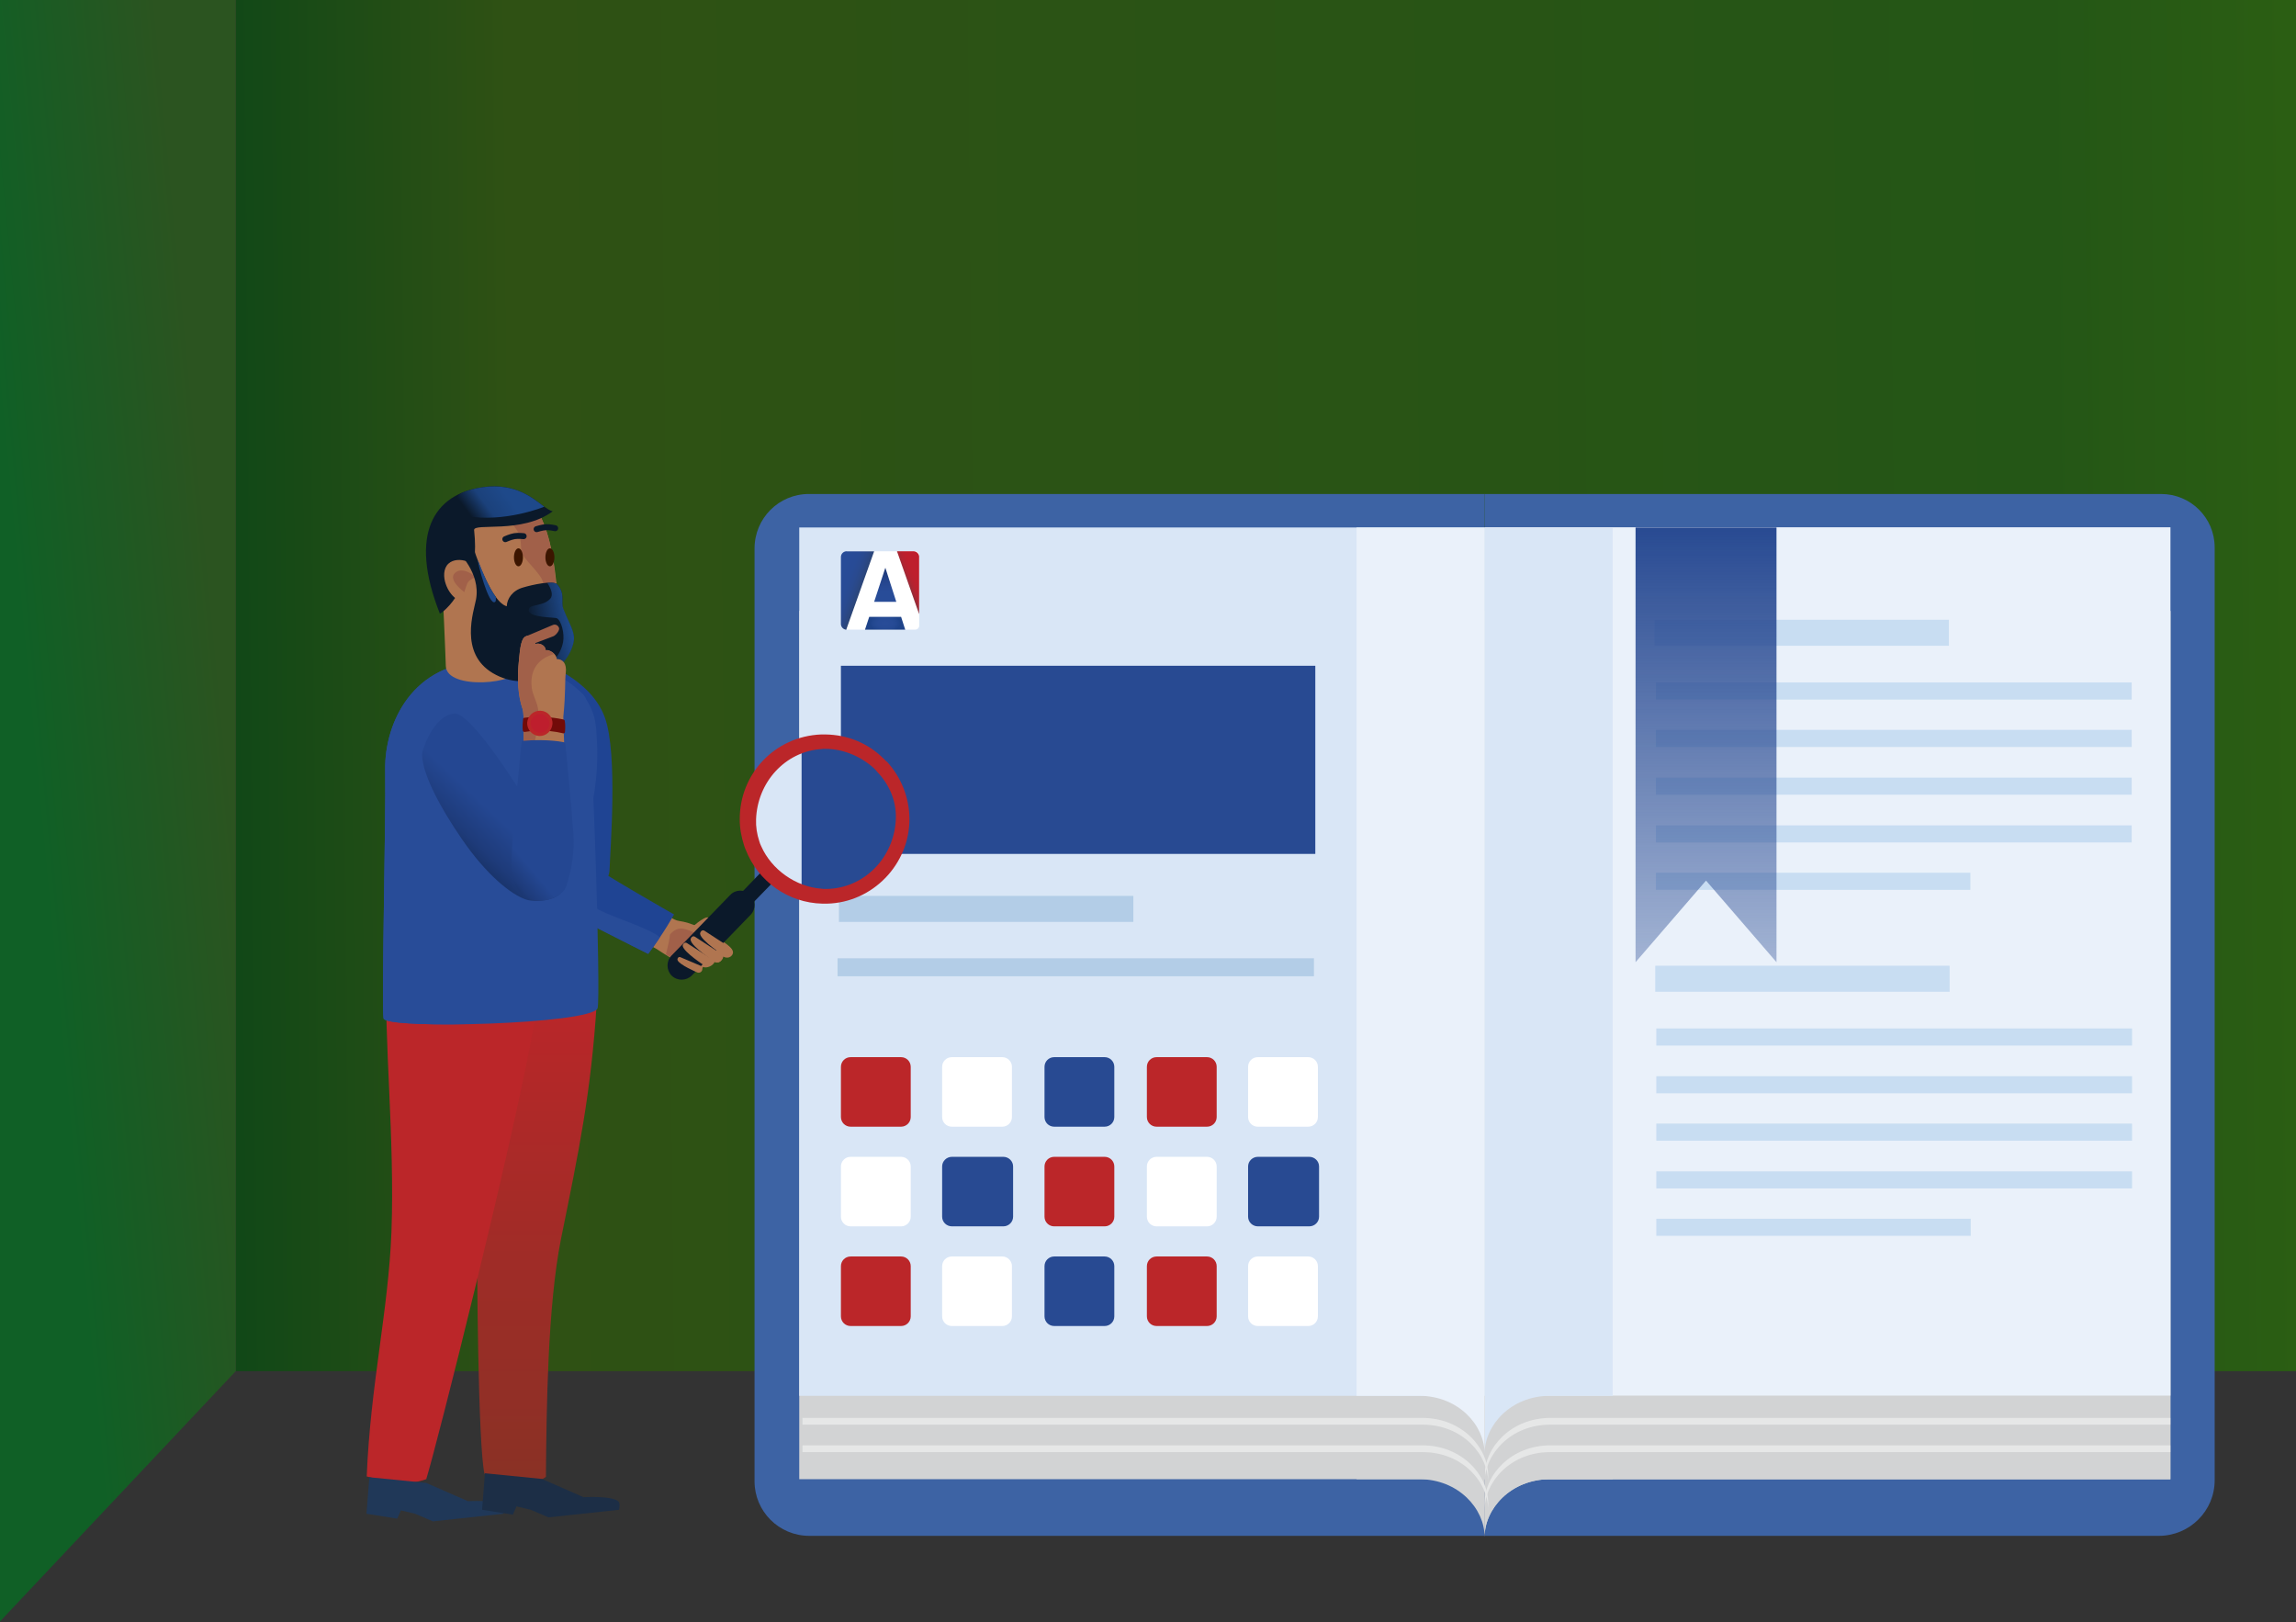 <svg width="576" height="407" viewBox="0 0 576 407" fill="none" xmlns="http://www.w3.org/2000/svg">
<rect x="0" y="0" width="576" height="407" fill="#333333" stroke="none"/>
<rect width="516.853" height="343.962" transform="matrix(-1 0 0 1 576 0)" fill="url(#paint0_linear)"/>
<path d="M59.147 0H-7.62939e-06V406.749L59.147 343.962V0Z" fill="url(#paint1_linear)"/>
<path d="M372.446 385.274H541.599C549.316 385.274 555.598 379.017 555.598 371.33V137.326C555.598 129.907 549.586 123.918 542.138 123.918H372.446V385.274Z" fill="#3D63A4"/>
<path d="M372.446 385.274H203.023C195.395 385.274 189.293 379.106 189.293 371.598V137.594C189.293 129.996 195.395 123.918 202.933 123.918H372.446V385.274Z" fill="#3D63A4"/>
<path d="M372.48 371.102H544.504V153.276L372.48 153.276V371.102Z" fill="#D2D3D4"/>
<path d="M372.446 385.542C372.446 378.481 378.996 371.062 388.867 371.062H404.571V153.236H372.446V385.542Z" fill="#D2D3D4"/>
<path d="M404.571 153.236H544.471V371.062H404.571H388.867C378.996 371.062 372.446 378.481 372.446 385.542V371.062V153.236H404.571Z" fill="#D2D3D4"/>
<path d="M388.957 362.571H404.661H544.471V364.269H404.571H388.867C378.996 364.269 372.446 371.688 372.446 378.749V377.051C372.446 369.989 379.086 362.571 388.957 362.571Z" fill="#E6E7E7"/>
<path d="M388.957 355.688H404.661H544.471V357.386H404.571H388.867C378.996 357.386 372.446 364.805 372.446 371.866V370.168C372.446 363.107 379.086 355.688 388.957 355.688Z" fill="#E6E7E7"/>
<path d="M372.48 350.095H544.504V132.269L372.48 132.269V350.095Z" fill="#EAF1FA"/>
<path d="M372.446 364.626C372.446 357.565 378.996 350.146 388.867 350.146H404.571V132.32H372.446V364.626Z" fill="#D9E6F6"/>
<path d="M372.535 153.236H200.51V371.062H372.535V153.236Z" fill="#D2D3D4"/>
<path d="M372.446 385.542C372.446 378.481 365.895 371.062 356.024 371.062H340.32V153.236H372.446V385.542Z" fill="#D2D3D4"/>
<path d="M372.535 132.32H200.51V350.146H372.535V132.32Z" fill="#D9E6F6"/>
<path d="M372.446 364.626C372.446 357.565 365.895 350.146 356.024 350.146H340.32V132.32H372.446V364.626Z" fill="#EAF1FA"/>
<path d="M356.832 362.571H341.128H201.318V364.269H341.217H356.921C366.792 364.269 373.343 371.688 373.343 378.749V377.051C373.343 369.989 366.703 362.571 356.832 362.571Z" fill="#E6E7E7"/>
<path d="M356.832 355.688H341.128H201.318V357.386H341.217H356.921C366.792 357.386 373.343 364.805 373.343 371.866V370.168C373.343 363.107 366.703 355.688 356.832 355.688Z" fill="#E6E7E7"/>
<path d="M226.048 332.636H213.393C212.05 332.636 210.965 331.556 210.965 330.218V317.613C210.965 316.275 212.05 315.194 213.393 315.194H226.048C227.391 315.194 228.476 316.275 228.476 317.613V330.218C228.476 331.556 227.391 332.636 226.048 332.636Z" fill="#BB2629"/>
<path d="M277.12 307.636H264.465C263.122 307.636 262.038 306.556 262.038 305.218V292.613C262.038 291.275 263.122 290.195 264.465 290.195H277.12C278.463 290.195 279.548 291.275 279.548 292.613V305.218C279.548 306.556 278.463 307.636 277.12 307.636Z" fill="#BB2629"/>
<path d="M251.438 332.636H238.783C237.44 332.636 236.356 331.556 236.356 330.218V317.613C236.356 316.275 237.44 315.194 238.783 315.194H251.438C252.781 315.194 253.866 316.275 253.866 317.613V330.218C253.866 331.556 252.781 332.636 251.438 332.636Z" fill="white"/>
<path d="M226.048 307.636H213.393C212.05 307.636 210.965 306.556 210.965 305.218V292.613C210.965 291.275 212.05 290.195 213.393 290.195H226.048C227.391 290.195 228.476 291.275 228.476 292.613V305.218C228.476 306.556 227.391 307.636 226.048 307.636Z" fill="white"/>
<path d="M277.12 332.636H264.465C263.122 332.636 262.038 331.556 262.038 330.218V317.613C262.038 316.275 263.122 315.194 264.465 315.194H277.12C278.463 315.194 279.548 316.275 279.548 317.613V330.218C279.548 331.556 278.463 332.636 277.12 332.636Z" fill="#284A92"/>
<path d="M251.69 307.636H238.824C237.458 307.636 236.356 306.556 236.356 305.218V292.613C236.356 291.275 237.458 290.195 238.824 290.195H251.69C253.055 290.195 254.158 291.275 254.158 292.613V305.218C254.158 306.556 253.055 307.636 251.69 307.636Z" fill="#284A92"/>
<path d="M302.803 332.636H290.148C288.805 332.636 287.72 331.556 287.72 330.218V317.613C287.72 316.275 288.805 315.194 290.148 315.194H302.803C304.146 315.194 305.23 316.275 305.23 317.613V330.218C305.23 331.556 304.146 332.636 302.803 332.636Z" fill="#BB2629"/>
<path d="M328.193 332.636H315.538C314.195 332.636 313.11 331.556 313.11 330.218V317.613C313.11 316.275 314.195 315.194 315.538 315.194H328.193C329.536 315.194 330.621 316.275 330.621 317.613V330.218C330.621 331.556 329.536 332.636 328.193 332.636Z" fill="white"/>
<path d="M302.803 307.636H290.148C288.805 307.636 287.72 306.556 287.72 305.218V292.613C287.72 291.275 288.805 290.195 290.148 290.195H302.803C304.146 290.195 305.23 291.275 305.23 292.613V305.218C305.23 306.556 304.146 307.636 302.803 307.636Z" fill="white"/>
<path d="M328.444 307.636H315.578C314.213 307.636 313.11 306.556 313.11 305.218V292.613C313.11 291.275 314.213 290.195 315.578 290.195H328.444C329.81 290.195 330.913 291.275 330.913 292.613V305.218C330.913 306.556 329.81 307.636 328.444 307.636Z" fill="#284A92"/>
<path d="M226.048 282.637H213.393C212.05 282.637 210.965 281.556 210.965 280.219V267.613C210.965 266.276 212.05 265.195 213.393 265.195H226.048C227.391 265.195 228.476 266.276 228.476 267.613V280.219C228.476 281.556 227.391 282.637 226.048 282.637Z" fill="#BB2629"/>
<path d="M251.438 282.637H238.783C237.44 282.637 236.356 281.556 236.356 280.219V267.613C236.356 266.276 237.44 265.195 238.783 265.195H251.438C252.781 265.195 253.866 266.276 253.866 267.613V280.219C253.866 281.556 252.781 282.637 251.438 282.637Z" fill="white"/>
<path d="M277.12 282.637H264.465C263.122 282.637 262.038 281.556 262.038 280.219V267.613C262.038 266.276 263.122 265.195 264.465 265.195H277.12C278.463 265.195 279.548 266.276 279.548 267.613V280.219C279.548 281.556 278.463 282.637 277.12 282.637Z" fill="#284A92"/>
<path d="M302.803 282.637H290.148C288.805 282.637 287.72 281.556 287.72 280.219V267.613C287.72 266.276 288.805 265.195 290.148 265.195H302.803C304.146 265.195 305.23 266.276 305.23 267.613V280.219C305.23 281.556 304.146 282.637 302.803 282.637Z" fill="#BB2629"/>
<path d="M328.193 282.637H315.538C314.195 282.637 313.11 281.556 313.11 280.219V267.613C313.11 266.276 314.195 265.195 315.538 265.195H328.193C329.536 265.195 330.621 266.276 330.621 267.613V280.219C330.621 281.556 329.536 282.637 328.193 282.637Z" fill="white"/>
<path d="M284.324 224.742H210.471V231.267H284.324V224.742Z" fill="#B3CDE7"/>
<path d="M329.633 240.388H210.117V244.898H329.633V240.388Z" fill="#B3CDE7"/>
<path d="M488.924 155.47H415.071V161.995H488.924V155.47Z" fill="#C8DDF2"/>
<path d="M534.779 171.202H415.43V175.492H534.779V171.202Z" fill="#C8DDF2"/>
<path d="M534.779 183.09H415.43V187.38H534.779V183.09Z" fill="#C8DDF2"/>
<path d="M534.779 195.067H415.43V199.357H534.779V195.067Z" fill="#C8DDF2"/>
<path d="M534.779 207.044H415.43V211.335H534.779V207.044Z" fill="#C8DDF2"/>
<path d="M494.308 218.932H415.43V223.223H494.308V218.932Z" fill="#C8DDF2"/>
<path d="M489.103 242.261H415.25V248.786H489.103V242.261Z" fill="#C8DDF2"/>
<path d="M534.869 257.993H415.519V262.283H534.869V257.993Z" fill="#C8DDF2"/>
<path d="M534.869 269.97H415.519V274.26H534.869V269.97Z" fill="#C8DDF2"/>
<path d="M534.869 281.858H415.519V286.148H534.869V281.858Z" fill="#C8DDF2"/>
<path d="M534.869 293.835H415.519V298.126H534.869V293.835Z" fill="#C8DDF2"/>
<path d="M494.398 305.723H415.519V310.013H494.398V305.723Z" fill="#C8DDF2"/>
<path d="M212.628 138.282H229.613C230.153 138.282 230.601 138.731 230.601 139.273V156.933C230.601 157.491 230.153 157.939 229.597 157.939H212.628C212.412 157.939 212.242 157.769 212.242 157.553V138.669C212.242 138.452 212.412 138.282 212.628 138.282Z" fill="white"/>
<path d="M212.411 138.282C211.609 138.282 210.96 138.932 210.96 139.737V156.515C210.96 157.274 211.547 157.893 212.288 157.97L219.298 138.297H212.411V138.282Z" fill="url(#paint2_linear)"/>
<path d="M230.6 139.737C230.6 138.932 229.951 138.282 229.148 138.282H225.026L230.584 154.054V139.737H230.6Z" fill="url(#paint3_linear)"/>
<path d="M226.06 154.735H218.063L216.997 157.955H227.095L226.06 154.735Z" fill="url(#paint4_radial)"/>
<path d="M222.108 142.415L219.297 150.974H224.856L222.108 142.415Z" fill="url(#paint5_linear)"/>
<path d="M410.315 241.367L427.993 220.899L445.671 241.367V132.32H410.315V241.367Z" fill="url(#paint6_linear)"/>
<path d="M215.755 222.912V189.65L212.372 187.395L201.097 187.959L189.822 194.724L186.44 207.127L192.641 219.529L205.607 226.294L215.755 222.912Z" fill="#D9E6F6"/>
<path d="M201.097 223.475V186.832L212.372 187.395L223.647 194.16L227.03 206.563L220.829 218.965L207.862 225.73L201.097 223.475Z" fill="#284A92"/>
<rect x="210.96" y="167.01" width="119.013" height="47.195" fill="#284A92"/>
<path d="M149.716 251.433C142.279 249.045 119.352 247.134 119.284 247.953C117.919 270.129 120.103 287.392 119.761 305.815C119.557 318.371 119.966 362.791 121.536 369.683C126.585 372.617 133.135 373.094 136.956 370.502C137.093 352.761 137.434 327.514 140.709 310.933C145.213 288.757 148.283 274.223 149.716 251.433Z" fill="url(#paint7_linear)"/>
<path d="M135.592 166.003C135.592 166.003 134.227 178.9 135.319 199.233C135.933 210.697 138.185 217.588 140.573 220.523C142.415 222.706 152.787 224.344 152.923 218.134C153.06 213.494 155.039 189.135 151.763 180.06C148.283 170.166 135.592 166.003 135.592 166.003Z" fill="#1F4493"/>
<path d="M134.773 167.846C134.773 167.846 134.227 178.9 135.319 199.165C135.933 210.629 138.185 217.52 140.573 220.455C142.142 222.365 145.622 213.358 146.85 208.923C149.648 198.756 150.262 191.796 149.58 182.994C148.624 170.098 134.773 167.846 134.773 167.846Z" fill="#284C98"/>
<path fill-rule="evenodd" clip-rule="evenodd" d="M177.821 231.355C178.199 231.033 177.922 230.26 177.65 230.158C176.656 229.787 173.215 232.931 173.215 232.931C172.837 233.253 172.719 233.982 172.946 234.478C173.172 234.975 173.652 235.206 174.03 234.884L177.821 231.355Z" fill="#B07550"/>
<path fill-rule="evenodd" clip-rule="evenodd" d="M170.391 231.031C168.822 230.826 167.252 229.325 166.434 228.847C165.751 230.417 162.817 235.125 161.657 236.49C162.34 236.899 163.977 237.581 164.728 238.059C169.163 240.993 171.278 241.88 172.916 242.972C174.417 243.995 175.714 243.791 176.396 242.562C177.283 242.972 178.852 242.29 179.262 241.334C180.217 241.812 181.445 240.788 181.445 239.97C182.946 240.788 184.311 239.492 183.765 238.4C183.219 237.172 180.353 235.534 178.989 234.647C176.669 233.078 173.394 231.44 170.391 231.031Z" fill="#B07550"/>
<path fill-rule="evenodd" clip-rule="evenodd" d="M171.619 233.01C170.187 232.669 168.958 233.351 168.071 234.443C167.935 235.739 167.662 236.967 167.321 238.332C167.252 238.673 167.116 239.083 167.048 239.424C169.982 241.266 171.688 242.017 172.984 242.904C173.121 242.972 173.189 243.04 173.325 243.108C173.871 241.198 175.441 239.56 177.488 239.014C178.648 238.673 179.739 238.332 180.899 237.923C177.692 236.353 175.031 233.829 171.619 233.01Z" fill="#A16049"/>
<path d="M185.306 224.637L188.103 227.298L195.336 219.861L192.539 217.131L185.306 224.637Z" fill="#0B192A"/>
<path d="M183.191 224.501L168.452 239.717C167.087 241.15 167.156 243.402 168.52 244.766C169.953 246.131 172.205 246.063 173.57 244.698L188.308 229.482C189.673 228.049 189.605 225.797 188.24 224.433C186.807 223.068 184.555 223.068 183.191 224.501Z" fill="#0B192A"/>
<path d="M222.289 190.929L221.675 190.315C217.785 186.426 212.6 184.311 207.073 184.242H206.595H205.981C194.449 184.72 185.511 194.068 185.579 205.6C185.579 207.783 185.988 209.967 186.671 212.082L186.875 212.696L187.08 213.174C190.219 221.157 197.724 226.479 206.322 226.684H206.8H207.482C218.945 226.411 228.225 216.79 228.157 205.327C228.089 200.073 226.11 195.023 222.562 191.134L222.289 190.929ZM224.745 205.327C224.404 215.153 216.762 222.863 207.345 222.999H206.663L206.049 222.931C199.635 222.454 193.562 218.155 190.969 212.287L190.696 211.673L190.492 211.058C189.878 209.216 189.605 207.374 189.673 205.532C190.014 196.183 196.974 188.609 205.844 187.927L206.527 187.859H207.141C211.371 187.859 215.807 189.633 219.15 192.635L219.696 193.181L220.037 193.591C223.244 196.934 224.882 201.096 224.745 205.327Z" fill="#BB2629"/>
<path d="M132.385 207.627C127.881 207.49 118.465 215.951 130.815 222.843C138.935 227.415 162.613 239.287 162.613 239.287C166.707 233.829 169.095 229.393 169.095 229.393C169.095 229.393 150.945 219.09 145.349 215.064C141.801 212.403 136.547 207.763 132.385 207.627Z" fill="#1F4493"/>
<path d="M129.587 208.309C124.128 209.674 120.717 217.179 130.815 222.843C138.935 227.414 162.613 239.287 162.613 239.287C163.704 237.786 164.728 236.421 165.547 235.125C162.749 232.668 152.855 229.939 149.443 227.756C139.14 221.205 136.138 213.29 129.587 208.309Z" fill="#284C98"/>
<path fill-rule="evenodd" clip-rule="evenodd" d="M170.664 240.106C170.187 239.901 169.845 240.515 169.982 240.857C170.391 242.017 174.895 243.927 174.895 243.927C175.372 244.132 175.918 243.927 176.123 243.45C176.328 242.972 176.123 242.426 175.645 242.221L170.664 240.106Z" fill="#B07550"/>
<path fill-rule="evenodd" clip-rule="evenodd" d="M176.737 233.487C176.123 233.078 175.577 233.828 175.645 234.306C175.918 236.012 181.582 239.697 181.582 239.697C182.196 240.106 183.015 239.97 183.356 239.355C183.765 238.741 183.629 237.923 183.015 237.581L176.737 233.487Z" fill="#B07550"/>
<path fill-rule="evenodd" clip-rule="evenodd" d="M174.349 234.989C173.735 234.579 173.189 235.33 173.257 235.807C173.53 237.513 179.194 241.198 179.194 241.198C179.808 241.607 180.626 241.471 180.968 240.857C181.377 240.243 181.241 239.424 180.626 239.083L174.349 234.989Z" fill="#B07550"/>
<path fill-rule="evenodd" clip-rule="evenodd" d="M172.302 236.558C171.756 236.217 171.21 236.899 171.278 237.308C171.551 238.878 176.737 242.221 176.737 242.221C177.283 242.562 178.034 242.426 178.375 241.88C178.716 241.334 178.579 240.584 178.034 240.242L172.302 236.558Z" fill="#B07550"/>
<path d="M96.977 242.451C96.256 260.619 99.069 285.388 98.204 309.068C97.41 329.073 92.938 347.309 92 370.377C95.895 371.33 101.378 373.099 106.932 371.057C109.673 362.211 128.14 288.79 133.622 258.918C135.354 249.324 140.836 248.235 136.147 240.07C133.045 234.694 103.397 241.363 96.977 242.451Z" fill="#BB2629"/>
<path d="M121.808 166.003C103.59 166.003 96.425 181.356 96.63 193.161C96.835 206.262 95.675 252.183 96.221 255.458C96.698 258.324 148.283 256.96 149.921 252.934C150.74 250.887 148.761 180.333 146.987 175.283C145.622 171.326 129.382 166.003 121.808 166.003Z" fill="#284C98"/>
<path d="M114 179C108.5 179.5 106 188.5 106 188.5C106 188.5 104.272 193.502 115.736 210.288C122.218 219.772 128.359 224.412 131.907 225.64C134.636 226.596 143.098 226.05 141.869 219.977C140.778 213.972 119.477 178.502 114 179Z" fill="url(#paint8_linear)"/>
<path d="M128.291 166.822C125.834 166.345 123.583 166.003 121.808 166.003C103.59 166.003 96.425 181.356 96.63 193.161C96.835 206.262 95.675 252.183 96.221 255.458C96.425 256.687 106.388 257.164 117.646 256.891C115.258 251.228 107.82 251.091 106.729 246.042C105.773 241.607 111.437 242.016 111.437 236.285C111.437 233.896 109.049 233.692 105.228 227.892C102.43 223.525 108.776 219.84 108.776 212.334C108.776 208.036 103.18 193.707 102.976 189.408C102.362 175.624 115.667 171.599 128.291 166.822Z" fill="url(#paint9_linear)"/>
<path d="M111.096 149.559C111.096 149.559 111.642 160.954 111.846 167.095C112.051 173.236 130.474 171.667 130.474 167.436C130.474 162.387 124.538 160.818 124.06 156.519C123.583 152.152 111.096 149.559 111.096 149.559Z" fill="#B07550"/>
<path d="M135.387 129.089C134.432 127.11 132.521 126.087 130.406 125.677C127.54 125.063 124.538 124.79 121.604 125.2C118.67 125.609 115.804 126.905 113.893 129.157C111.642 131.75 110.823 135.298 110.686 138.778C110.55 142.19 111.027 145.67 110.959 149.082C110.959 150.173 115.531 161.091 126.653 164.639C131.566 166.208 137.366 162.387 139.276 157.611C140.505 154.677 140.163 151.333 139.822 148.194C139.072 141.644 138.321 134.957 135.387 129.089Z" fill="#B07550"/>
<path d="M135.387 129.089C134.432 127.11 132.521 126.087 130.406 125.677C127.54 125.063 124.538 124.79 121.604 125.2C120.58 125.336 119.625 125.609 118.67 125.95C118.67 125.95 118.738 125.95 118.738 126.018C123.241 128.884 127.608 129.021 130.201 133.865C130.406 134.275 130.542 135.025 130.611 135.844C130.679 136.185 130.679 136.458 130.679 136.799C130.747 137.413 130.747 137.959 130.815 138.301C131.157 140.279 135.933 143.896 136.274 146.284C136.956 150.787 133.818 159.658 130.884 162.66C129.724 163.82 128.495 164.434 127.131 164.775C131.839 165.867 137.229 162.114 139.072 157.611C140.3 154.677 139.959 151.333 139.618 148.194C139.072 141.644 138.321 134.957 135.387 129.089Z" fill="#A16049"/>
<path d="M138.662 128.27C135.797 127.588 131.634 120.764 121.194 122.197C108.844 123.903 102.43 133.933 110.345 153.926C111.164 153.653 114.303 150.651 115.19 147.99C115.872 145.874 120.239 145.329 118.943 132.978C118.738 131.068 130.952 134.002 138.662 128.27Z" fill="#0B192A"/>
<path d="M121.194 122.197C119.352 122.47 117.646 122.88 116.145 123.494C113.279 124.654 113.689 128.816 116.759 129.43C126.448 131.204 136.411 127.178 136.547 127.11C133.681 124.995 129.382 121.106 121.194 122.197Z" fill="url(#paint10_linear)"/>
<path d="M117.169 140.825C115.599 140.279 113.757 140.279 112.529 141.371C111.164 142.599 111.232 144.851 111.846 146.557C112.324 147.921 113.143 149.218 114.303 150.105C115.872 151.265 118.124 151.538 119.966 150.719C125.902 148.058 121.467 142.258 117.169 140.825Z" fill="#B07550"/>
<path d="M114.166 143.691C112.187 145.465 116.486 148.536 116.486 148.536C116.486 148.536 116.964 146.762 117.441 146.011C117.919 145.329 119.352 144.715 119.352 144.715C119.352 144.715 116.145 141.917 114.166 143.691Z" fill="#A16049"/>
<path d="M139.754 146.557C138.799 145.533 133.477 146.693 131.225 147.375C128.564 148.126 127.199 150.173 127.131 152.084C122.559 150.924 117.714 134.206 117.714 134.206L114.78 138.3C114.78 138.3 120.648 143.691 119.42 150.378C118.874 153.312 115.122 163.82 123.651 168.869C132.453 174.055 142.347 168.528 143.848 161.022C144.326 158.498 142.688 156.451 141.255 152.698C140.641 150.992 141.938 148.945 139.754 146.557Z" fill="#0B192A"/>
<path d="M119.898 140.552C119.761 141.098 122.627 152.152 124.197 150.992C124.538 150.719 124.333 150.173 124.401 149.764C122.695 147.444 121.126 143.759 119.898 140.552Z" fill="#1E498A"/>
<path d="M139.754 146.557C139.413 146.216 138.457 146.079 137.298 146.216C138.253 147.649 138.867 149.286 138.048 150.173C136.206 152.289 132.521 151.402 132.658 153.108C132.794 155.018 139.072 154.813 139.686 155.086C140.846 155.7 141.664 158.976 141.255 161.091C140.027 167.437 132.316 171.258 124.811 169.416C133.272 173.578 142.483 168.187 143.916 161.023C144.394 158.498 142.756 156.451 141.323 152.698C140.641 150.992 141.937 148.945 139.754 146.557Z" fill="url(#paint11_linear)"/>
<path fill-rule="evenodd" clip-rule="evenodd" d="M139.686 165.321C139.618 164.161 138.117 162.933 136.888 163.07C136.888 161.841 135.182 161.159 134.295 161.568C134.295 159.59 132.317 158.907 131.361 160.067C130.406 161.296 130.27 165.117 130.065 167.027C129.792 170.234 129.928 174.533 131.088 177.808C131.703 179.514 131.225 188.657 131.157 189.749C133.135 189.613 139.618 190.705 141.665 191.182C141.733 190.227 141.255 180.742 141.324 179.787C141.938 173.714 141.665 170.985 141.938 168.733C142.211 166.55 141.255 165.321 139.686 165.321Z" fill="#B07550"/>
<path fill-rule="evenodd" clip-rule="evenodd" d="M134.295 161.568C134.295 159.59 132.317 158.907 131.361 160.067C130.406 161.296 130.27 165.117 130.065 167.027C129.792 170.234 129.928 174.533 131.088 177.808C131.703 179.514 131.225 188.657 131.157 189.749C131.771 189.749 132.862 189.817 134.091 189.954C134.022 188.18 134.091 186.406 134.432 184.632C134.91 182.175 135.455 180.06 134.91 177.467C134.568 175.761 133.613 174.26 133.408 172.554C132.794 167.71 135.455 164.98 139.004 164.093C138.458 163.479 137.639 163.07 136.888 163.138C136.888 161.841 135.182 161.159 134.295 161.568Z" fill="#A16049"/>
<path fill-rule="evenodd" clip-rule="evenodd" d="M138.662 156.792L132.044 159.59C131.43 159.863 131.157 160.545 131.361 161.159C131.634 161.773 132.317 162.046 132.931 161.841L138.867 159.59C139.481 159.317 140.505 158.089 140.232 157.474C139.959 156.792 139.277 156.519 138.662 156.792Z" fill="#A16049"/>
<path fill-rule="evenodd" clip-rule="evenodd" d="M141.323 180.469C140.232 180.264 135.933 179.377 131.566 180.06C131.361 180.06 131.225 180.196 131.225 180.401C131.157 181.015 131.02 182.311 131.157 183.267C131.157 183.471 131.361 183.608 131.634 183.608C132.862 183.403 136.752 182.857 141.255 183.949C141.46 184.017 141.733 183.881 141.733 183.608C141.801 182.994 141.869 181.766 141.665 180.742C141.596 180.606 141.46 180.537 141.323 180.469Z" fill="#720B09"/>
<path d="M141.801 186.269C141.801 186.269 137.775 185.246 130.884 185.86C130.884 185.86 128.768 206.33 128.291 215.61C127.608 229.734 140.641 226.596 142.074 222.297C143.439 218.135 144.189 213.426 143.848 209.059C143.371 202.168 141.801 186.269 141.801 186.269Z" fill="url(#paint12_linear)"/>
<path fill-rule="evenodd" clip-rule="evenodd" d="M135.592 178.286C133.818 178.217 132.385 179.582 132.248 181.288C132.18 183.062 133.545 184.495 135.251 184.631C137.025 184.7 138.458 183.335 138.594 181.629C138.731 179.855 137.366 178.354 135.592 178.286Z" fill="#BB2629"/>
<path fill-rule="evenodd" clip-rule="evenodd" d="M135.592 179.105C134.295 179.036 133.204 180.06 133.135 181.356C133.067 182.653 134.091 183.744 135.387 183.813C136.683 183.881 137.775 182.857 137.843 181.561C137.843 180.265 136.82 179.173 135.592 179.105Z" fill="#BE1E2D"/>
<path d="M137.957 142.061C137.334 142.061 136.829 141.051 136.829 139.806C136.829 138.56 137.334 137.551 137.957 137.551C138.58 137.551 139.085 138.56 139.085 139.806C139.085 141.051 138.58 142.061 137.957 142.061Z" fill="#3C1500"/>
<path d="M130.064 142.061C129.442 142.061 128.937 141.051 128.937 139.806C128.937 138.56 129.442 137.551 130.064 137.551C130.687 137.551 131.192 138.56 131.192 139.806C131.192 141.051 130.687 142.061 130.064 142.061Z" fill="#3C1500"/>
<path d="M134.624 132.741C134.624 132.741 136.019 132.294 136.981 132.247C137.938 132.2 139.274 132.509 139.274 132.509" stroke="#0B192A" stroke-width="1.5" stroke-linecap="round"/>
<path d="M126.772 135.253C126.772 135.253 128.108 134.652 129.058 134.497C130.004 134.343 131.367 134.5 131.367 134.5" stroke="#0B192A" stroke-width="1.5" stroke-linecap="round"/>
<path d="M92.662 370.572L91.937 379.732L99.67 380.958L100.575 378.884L104.137 379.727L108.599 381.641L126.294 379.736C126.294 379.736 126.674 378.185 126.15 377.661C124.664 376.149 117.39 376.58 117.39 376.58L106.936 371.996L92.662 370.572Z" fill="#203858"/>
<path d="M121.662 369.572L120.937 378.732L128.67 379.958L129.575 377.884L133.137 378.727L137.599 380.641L155.294 378.736C155.294 378.736 155.674 377.185 155.15 376.661C153.664 375.149 146.39 375.58 146.39 375.58L135.936 370.996L121.662 369.572Z" fill="#1C2E46"/>
<defs>
<linearGradient id="paint0_linear" x1="4.36223e-06" y1="166.976" x2="516.853" y2="171.981" gradientUnits="userSpaceOnUse">
<stop stop-color="#2B5E13"/>
<stop offset="0.12" stop-color="#245616"/>
<stop offset="0.865" stop-color="#2F5114"/>
<stop offset="1" stop-color="#114817"/>
</linearGradient>
<linearGradient id="paint1_linear" x1="59" y1="208.5" x2="10.415" y2="213.105" gradientUnits="userSpaceOnUse">
<stop stop-color="#2B5420"/>
<stop offset="1" stop-color="#106026"/>
</linearGradient>
<linearGradient id="paint2_linear" x1="209.8" y1="145.943" x2="216.823" y2="148.511" gradientUnits="userSpaceOnUse">
<stop stop-color="#284C98"/>
<stop offset="0.35" stop-color="#284B96"/>
<stop offset="0.538" stop-color="#294A90"/>
<stop offset="0.688" stop-color="#2A4887"/>
<stop offset="0.817" stop-color="#2B467B"/>
<stop offset="0.932" stop-color="#2B426C"/>
<stop offset="1" stop-color="#2A3F61"/>
</linearGradient>
<linearGradient id="paint3_linear" x1="232.026" y1="144.495" x2="226.846" y2="146.535" gradientUnits="userSpaceOnUse">
<stop offset="0.074" stop-color="#BE1E2D"/>
<stop offset="0.421" stop-color="#BE1F2D"/>
<stop offset="0.546" stop-color="#BA202E"/>
<stop offset="0.635" stop-color="#B52230"/>
<stop offset="0.708" stop-color="#AD2532"/>
<stop offset="0.769" stop-color="#A12835"/>
<stop offset="0.823" stop-color="#932C39"/>
<stop offset="0.868" stop-color="#85303D"/>
</linearGradient>
<radialGradient id="paint4_radial" cx="0" cy="0" r="1" gradientUnits="userSpaceOnUse" gradientTransform="translate(222.045 156.346) scale(3.747 2.254)">
<stop stop-color="#284C98"/>
<stop offset="0.467" stop-color="#274B96"/>
<stop offset="0.718" stop-color="#244992"/>
<stop offset="0.916" stop-color="#20458D"/>
<stop offset="1" stop-color="#1E4389"/>
</radialGradient>
<linearGradient id="paint5_linear" x1="222.075" y1="148.794" x2="222.075" y2="143.216" gradientUnits="userSpaceOnUse">
<stop offset="0.075" stop-color="#284C98"/>
<stop offset="0.28" stop-color="#274994"/>
<stop offset="0.587" stop-color="#24448B"/>
<stop offset="0.954" stop-color="#1F3B7B"/>
<stop offset="1" stop-color="#1E3979"/>
</linearGradient>
<linearGradient id="paint6_linear" x1="427.993" y1="132.32" x2="427.993" y2="241.367" gradientUnits="userSpaceOnUse">
<stop stop-color="#284A92"/>
<stop offset="1" stop-color="#284A92" stop-opacity="0.37"/>
</linearGradient>
<linearGradient id="paint7_linear" x1="134.273" y1="247.76" x2="134.273" y2="372.193" gradientUnits="userSpaceOnUse">
<stop stop-color="#BB2629"/>
<stop offset="1" stop-color="#893125"/>
</linearGradient>
<linearGradient id="paint8_linear" x1="127.5" y1="192" x2="112" y2="208.5" gradientUnits="userSpaceOnUse">
<stop offset="0.5" stop-color="#244792"/>
<stop offset="0.875" stop-color="#1E3B7A"/>
<stop offset="1" stop-color="#1A356D"/>
</linearGradient>
<linearGradient id="paint9_linear" x1="96.083" y1="211.486" x2="128.27" y2="211.486" gradientUnits="userSpaceOnUse">
<stop stop-color="#284C98"/>
<stop offset="0.69" stop-color="#284C98"/>
<stop offset="0.78" stop-color="#274B96"/>
<stop offset="0.836" stop-color="#264892"/>
<stop offset="0.883" stop-color="#24448B"/>
<stop offset="0.925" stop-color="#213F82"/>
<stop offset="0.963" stop-color="#1C3776"/>
<stop offset="0.998" stop-color="#152C66"/>
<stop offset="1" stop-color="#152C65"/>
</linearGradient>
<linearGradient id="paint10_linear" x1="125.378" y1="122.008" x2="116" y2="129" gradientUnits="userSpaceOnUse">
<stop stop-color="#1E498A"/>
<stop offset="0.474" stop-color="#1B417B"/>
<stop offset="0.88" stop-color="#0B192A"/>
</linearGradient>
<linearGradient id="paint11_linear" x1="142.5" y1="154" x2="132" y2="156" gradientUnits="userSpaceOnUse">
<stop stop-color="#1E498A"/>
<stop offset="1" stop-color="#1E498A" stop-opacity="0"/>
</linearGradient>
<linearGradient id="paint12_linear" x1="136" y1="211" x2="126" y2="219.5" gradientUnits="userSpaceOnUse">
<stop offset="0.5" stop-color="#244792"/>
<stop offset="0.875" stop-color="#1E3B7A"/>
<stop offset="1" stop-color="#1A356D"/>
</linearGradient>
</defs>
</svg>
